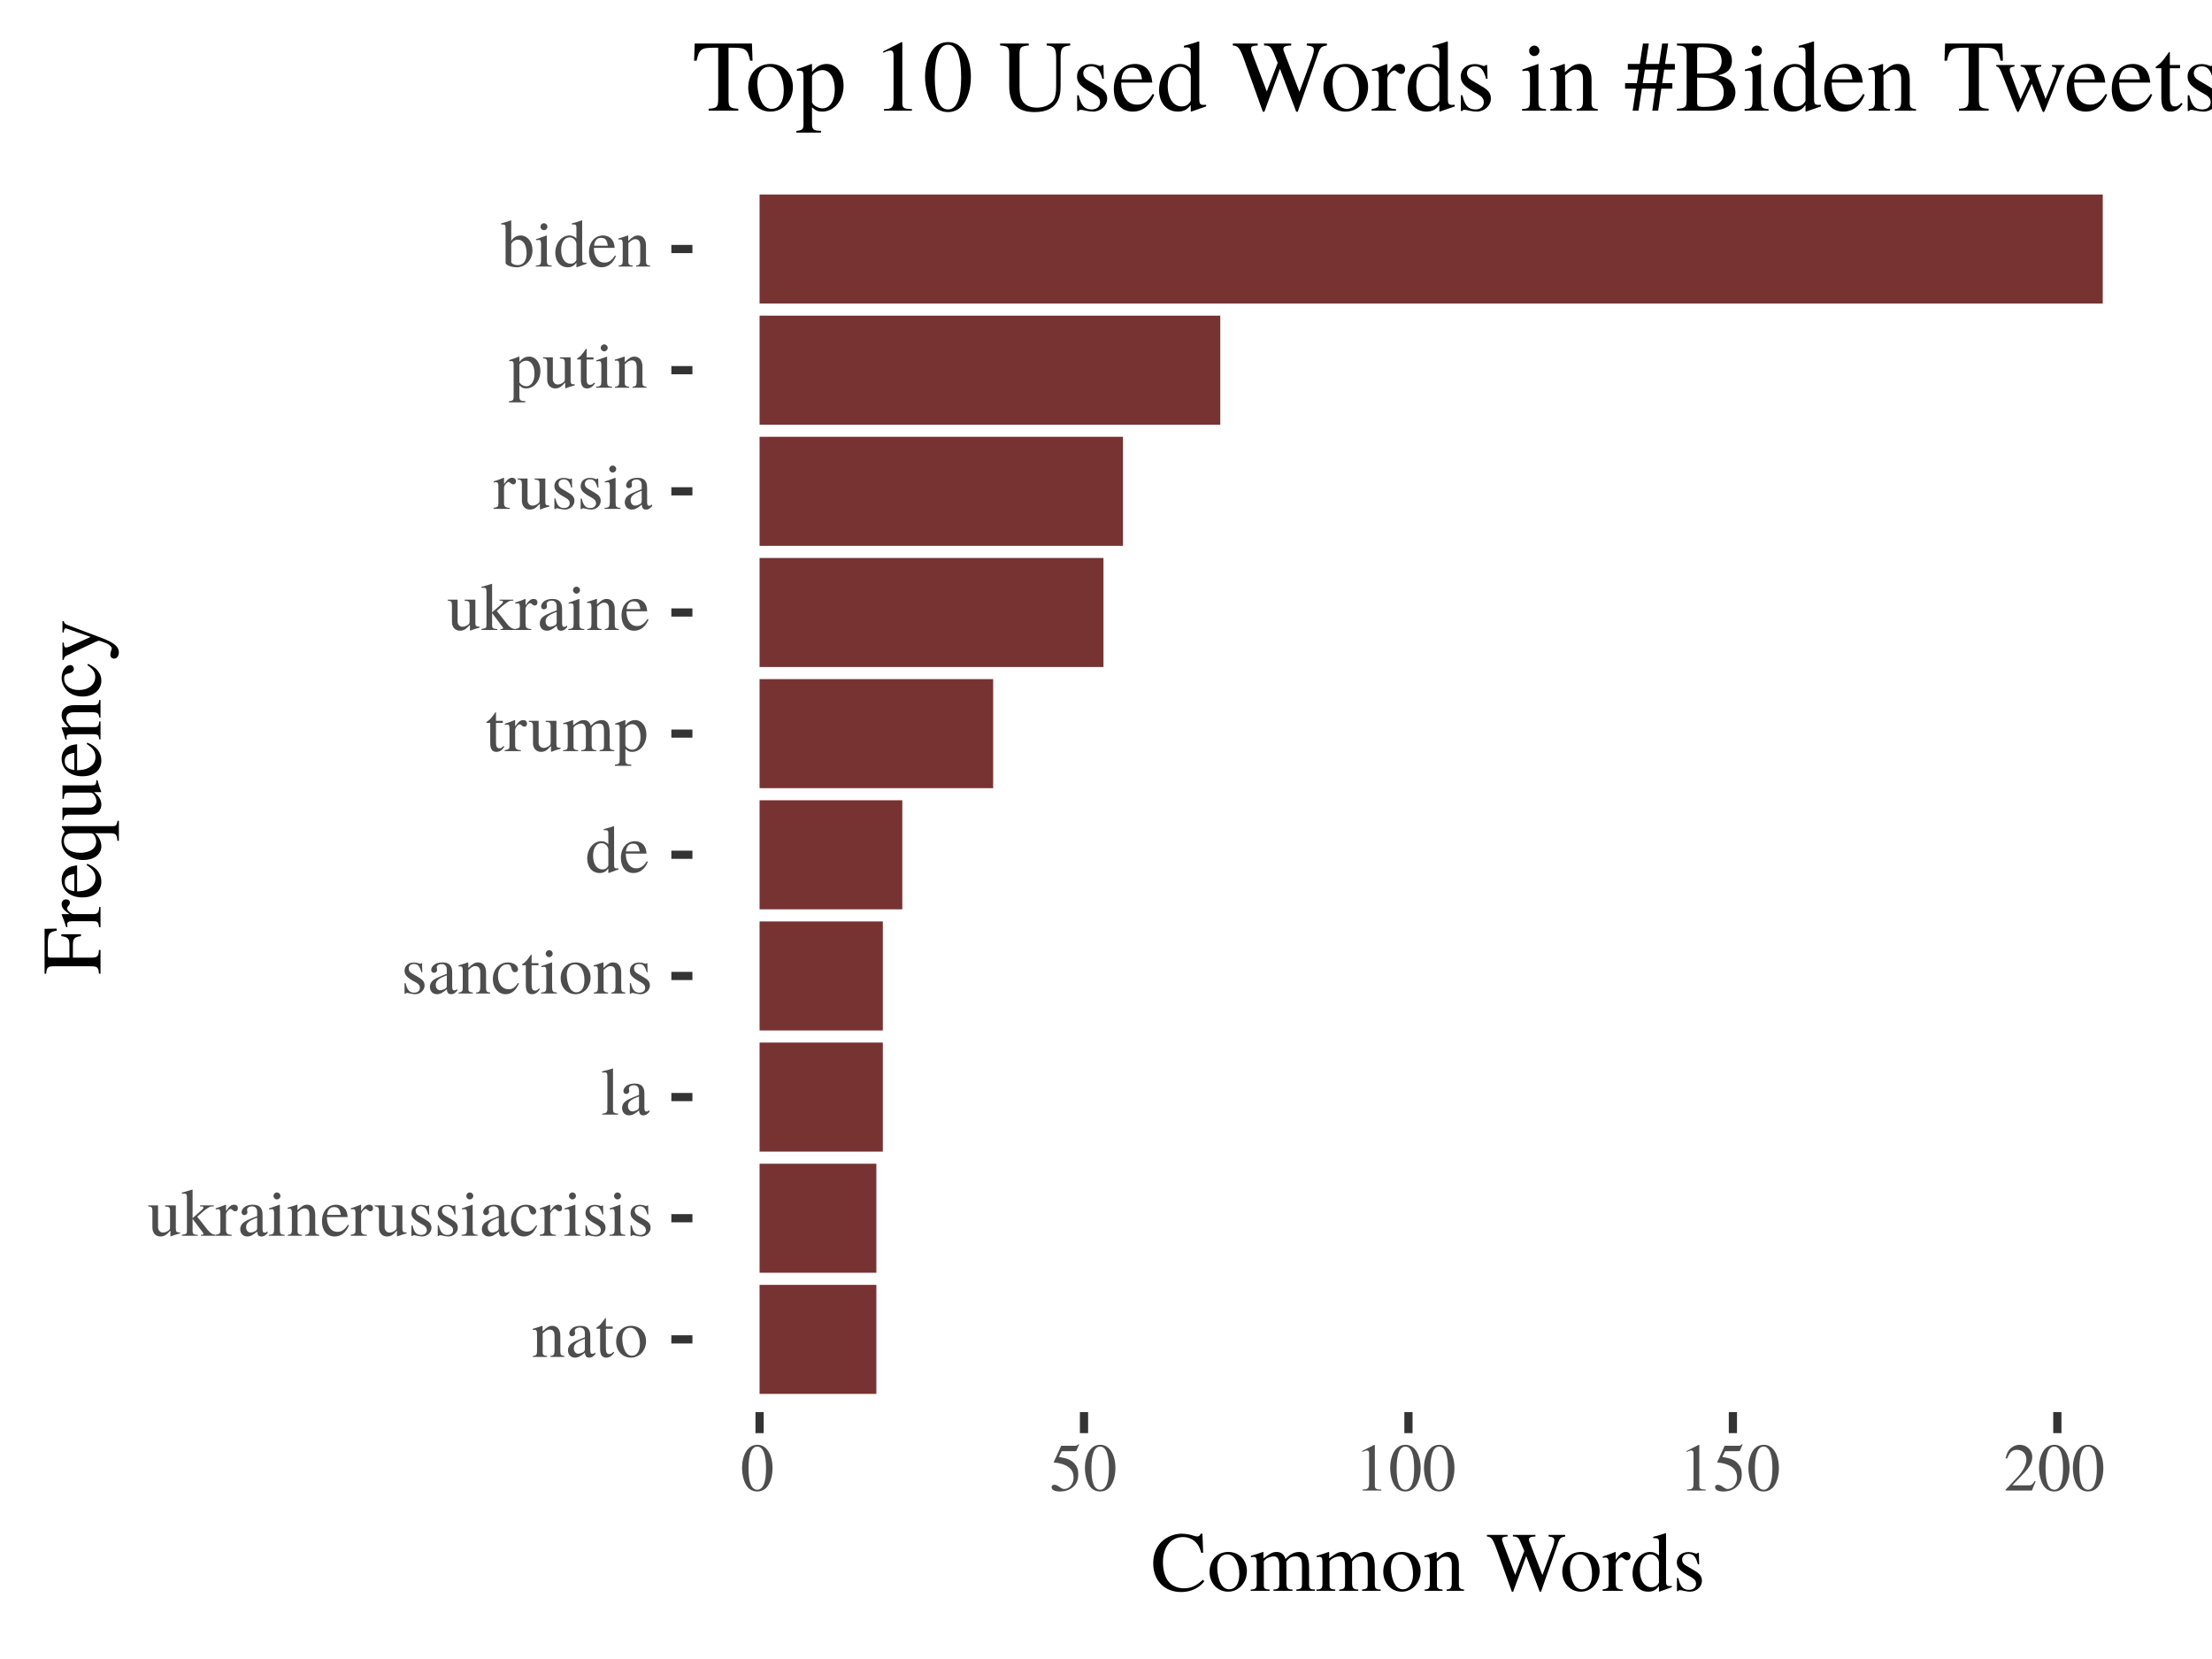 <?xml version="1.0" encoding="UTF-8"?>
<svg xmlns="http://www.w3.org/2000/svg" xmlns:xlink="http://www.w3.org/1999/xlink" width="288pt" height="216pt" viewBox="0 0 288 216" version="1.1">
<defs>
<g>
<symbol overflow="visible" id="glyph0-0">
<path style="stroke:none;" d=""/>
</symbol>
<symbol overflow="visible" id="glyph0-1">
<path style="stroke:none;" d="M 4.266 0 L 4.266 -0.125 C 3.828 -0.172 3.734 -0.281 3.734 -0.719 L 3.734 -2.734 C 3.734 -3.547 3.344 -4.047 2.688 -4.047 C 2.281 -4.047 2.016 -3.891 1.422 -3.328 L 1.422 -4.031 L 1.359 -4.047 C 0.922 -3.891 0.625 -3.797 0.141 -3.656 L 0.141 -3.5 C 0.188 -3.531 0.281 -3.531 0.375 -3.531 C 0.625 -3.531 0.703 -3.406 0.703 -2.969 L 0.703 -0.797 C 0.703 -0.297 0.609 -0.172 0.156 -0.125 L 0.156 0 L 2.016 0 L 2.016 -0.125 C 1.578 -0.172 1.438 -0.266 1.438 -0.594 L 1.438 -3.062 C 1.859 -3.453 2.062 -3.562 2.344 -3.562 C 2.781 -3.562 2.984 -3.297 2.984 -2.703 L 2.984 -0.875 C 2.984 -0.312 2.875 -0.172 2.438 -0.125 L 2.438 0 Z M 4.266 0 "/>
</symbol>
<symbol overflow="visible" id="glyph0-2">
<path style="stroke:none;" d="M 3.891 -0.359 L 3.891 -0.578 C 3.734 -0.453 3.641 -0.406 3.5 -0.406 C 3.297 -0.406 3.234 -0.531 3.234 -0.922 L 3.234 -2.641 C 3.234 -3.094 3.188 -3.328 3.062 -3.531 C 2.891 -3.875 2.5 -4.047 1.969 -4.047 C 1.516 -4.047 1.094 -3.922 0.859 -3.719 C 0.641 -3.531 0.5 -3.281 0.5 -3.062 C 0.5 -2.859 0.656 -2.688 0.875 -2.688 C 1.078 -2.688 1.266 -2.859 1.266 -3.047 C 1.266 -3.094 1.266 -3.125 1.25 -3.188 C 1.234 -3.266 1.219 -3.344 1.219 -3.406 C 1.219 -3.641 1.5 -3.828 1.859 -3.828 C 2.281 -3.828 2.531 -3.578 2.531 -3.109 L 2.531 -2.562 C 1.172 -2.016 1.016 -1.953 0.641 -1.625 C 0.453 -1.438 0.328 -1.141 0.328 -0.859 C 0.328 -0.297 0.703 0.094 1.25 0.094 C 1.641 0.094 2 -0.094 2.531 -0.547 C 2.578 -0.094 2.734 0.094 3.094 0.094 C 3.391 0.094 3.578 -0.016 3.891 -0.359 Z M 2.531 -1.078 C 2.531 -0.812 2.484 -0.734 2.297 -0.609 C 2.078 -0.5 1.844 -0.422 1.656 -0.422 C 1.344 -0.422 1.094 -0.719 1.094 -1.094 L 1.094 -1.141 C 1.094 -1.656 1.453 -1.969 2.531 -2.359 Z M 2.531 -1.078 "/>
</symbol>
<symbol overflow="visible" id="glyph0-3">
<path style="stroke:none;" d="M 2.453 -0.578 L 2.344 -0.672 C 2.141 -0.453 2 -0.375 1.812 -0.375 C 1.484 -0.375 1.359 -0.594 1.359 -1.156 L 1.359 -3.672 L 2.25 -3.672 L 2.25 -3.953 L 1.359 -3.953 L 1.359 -4.984 C 1.359 -5.062 1.344 -5.094 1.297 -5.094 C 1.234 -5 1.172 -4.922 1.125 -4.844 C 0.797 -4.359 0.5 -4.031 0.266 -3.906 C 0.172 -3.844 0.109 -3.797 0.109 -3.734 C 0.109 -3.719 0.125 -3.688 0.156 -3.672 L 0.609 -3.672 L 0.609 -1.031 C 0.609 -0.297 0.875 0.094 1.391 0.094 C 1.828 0.094 2.156 -0.125 2.453 -0.578 Z M 2.453 -0.578 "/>
</symbol>
<symbol overflow="visible" id="glyph0-4">
<path style="stroke:none;" d="M 4.141 -2.062 C 4.141 -3.203 3.328 -4.047 2.203 -4.047 C 1.062 -4.047 0.25 -3.203 0.25 -1.984 C 0.25 -0.797 1.078 0.094 2.188 0.094 C 3.297 0.094 4.141 -0.844 4.141 -2.062 Z M 3.344 -1.75 C 3.344 -0.75 2.953 -0.156 2.281 -0.156 C 1.938 -0.156 1.625 -0.375 1.438 -0.719 C 1.188 -1.172 1.047 -1.797 1.047 -2.422 C 1.047 -3.25 1.453 -3.797 2.078 -3.797 C 2.828 -3.797 3.344 -2.953 3.344 -1.75 Z M 3.344 -1.75 "/>
</symbol>
<symbol overflow="visible" id="glyph0-5">
<path style="stroke:none;" d="M 4.219 -0.312 L 4.219 -0.438 L 4.172 -0.438 C 3.766 -0.438 3.672 -0.531 3.672 -0.938 L 3.672 -3.953 L 2.281 -3.953 L 2.281 -3.812 C 2.828 -3.781 2.922 -3.688 2.922 -3.25 L 2.922 -1.188 C 2.922 -0.953 2.891 -0.812 2.781 -0.734 C 2.531 -0.531 2.266 -0.422 1.984 -0.422 C 1.641 -0.422 1.359 -0.719 1.359 -1.094 L 1.359 -3.953 L 0.078 -3.953 L 0.078 -3.828 C 0.5 -3.812 0.625 -3.672 0.625 -3.266 L 0.625 -1.062 C 0.625 -0.359 1.047 0.094 1.688 0.094 C 2.016 0.094 2.359 -0.047 2.594 -0.297 L 2.969 -0.672 L 2.969 0.062 L 3.016 0.078 C 3.453 -0.094 3.766 -0.188 4.219 -0.312 Z M 4.219 -0.312 "/>
</symbol>
<symbol overflow="visible" id="glyph0-6">
<path style="stroke:none;" d="M 4.438 0 L 4.438 -0.125 C 4.062 -0.156 3.781 -0.328 3.406 -0.781 L 2.062 -2.484 L 2.328 -2.719 C 2.953 -3.297 3.5 -3.703 3.75 -3.781 C 3.875 -3.812 4 -3.828 4.156 -3.828 L 4.219 -3.828 L 4.219 -3.953 L 2.422 -3.953 L 2.422 -3.828 C 2.766 -3.828 2.875 -3.797 2.875 -3.672 C 2.875 -3.594 2.781 -3.469 2.672 -3.375 L 1.453 -2.297 L 1.453 -5.984 L 1.422 -6.016 L 0.328 -5.688 L 0.062 -5.625 L 0.062 -5.484 C 0.172 -5.484 0.25 -5.5 0.344 -5.5 C 0.641 -5.5 0.719 -5.391 0.719 -4.969 L 0.719 -0.719 C 0.719 -0.266 0.688 -0.234 0.062 -0.125 L 0.062 0 L 2.125 0 L 2.125 -0.125 L 1.938 -0.141 C 1.594 -0.156 1.453 -0.281 1.453 -0.594 L 1.453 -2.203 L 2.688 -0.562 L 2.719 -0.531 C 2.734 -0.5 2.75 -0.469 2.781 -0.453 C 2.844 -0.359 2.875 -0.312 2.875 -0.266 C 2.875 -0.188 2.797 -0.125 2.688 -0.125 L 2.531 -0.125 L 2.531 0 Z M 4.438 0 "/>
</symbol>
<symbol overflow="visible" id="glyph0-7">
<path style="stroke:none;" d="M 2.953 -3.578 C 2.953 -3.875 2.766 -4.047 2.469 -4.047 C 2.094 -4.047 1.844 -3.844 1.406 -3.219 L 1.406 -4.031 L 1.359 -4.047 C 0.891 -3.859 0.578 -3.734 0.062 -3.578 L 0.062 -3.438 C 0.188 -3.453 0.266 -3.469 0.375 -3.469 C 0.594 -3.469 0.672 -3.328 0.672 -2.938 L 0.672 -0.734 C 0.672 -0.297 0.609 -0.234 0.047 -0.125 L 0.047 0 L 2.156 0 L 2.156 -0.125 C 1.562 -0.156 1.406 -0.297 1.406 -0.797 L 1.406 -2.766 C 1.406 -3.047 1.781 -3.5 2.016 -3.5 C 2.078 -3.5 2.156 -3.453 2.25 -3.359 C 2.391 -3.234 2.484 -3.188 2.609 -3.188 C 2.812 -3.188 2.953 -3.328 2.953 -3.578 Z M 2.953 -3.578 "/>
</symbol>
<symbol overflow="visible" id="glyph0-8">
<path style="stroke:none;" d="M 2.219 0 L 2.219 -0.125 C 1.641 -0.172 1.578 -0.266 1.578 -0.891 L 1.578 -4.016 L 1.547 -4.047 L 0.172 -3.562 L 0.172 -3.438 L 0.25 -3.438 C 0.359 -3.453 0.469 -3.469 0.547 -3.469 C 0.75 -3.469 0.828 -3.328 0.828 -2.938 L 0.828 -0.891 C 0.828 -0.266 0.75 -0.172 0.141 -0.125 L 0.141 0 Z M 1.656 -5.188 C 1.656 -5.438 1.453 -5.641 1.203 -5.641 C 0.953 -5.641 0.75 -5.438 0.75 -5.188 C 0.75 -4.938 0.953 -4.734 1.203 -4.734 C 1.453 -4.734 1.656 -4.938 1.656 -5.188 Z M 1.656 -5.188 "/>
</symbol>
<symbol overflow="visible" id="glyph0-9">
<path style="stroke:none;" d="M 3.734 -1.375 L 3.594 -1.438 C 3.172 -0.781 2.781 -0.516 2.219 -0.516 C 1.734 -0.516 1.375 -0.75 1.125 -1.219 C 0.938 -1.562 0.875 -1.875 0.859 -2.438 L 3.562 -2.438 C 3.5 -3.016 3.406 -3.266 3.188 -3.547 C 2.922 -3.859 2.516 -4.047 2.062 -4.047 C 0.969 -4.047 0.219 -3.172 0.219 -1.875 C 0.219 -0.672 0.859 0.094 1.859 0.094 C 2.703 0.094 3.359 -0.438 3.734 -1.375 Z M 2.672 -2.719 L 0.875 -2.719 C 0.969 -3.406 1.266 -3.734 1.797 -3.734 C 2.344 -3.734 2.547 -3.484 2.672 -2.719 Z M 2.672 -2.719 "/>
</symbol>
<symbol overflow="visible" id="glyph0-10">
<path style="stroke:none;" d="M 3.062 -1.031 C 3.062 -1.484 2.859 -1.766 2.328 -2.078 L 1.375 -2.641 C 1.125 -2.781 1 -3.016 1 -3.25 C 1 -3.609 1.266 -3.844 1.672 -3.844 C 2.172 -3.844 2.438 -3.547 2.641 -2.766 L 2.766 -2.766 L 2.734 -3.953 L 2.641 -3.953 L 2.625 -3.938 C 2.547 -3.875 2.531 -3.875 2.5 -3.875 C 2.453 -3.875 2.359 -3.891 2.266 -3.938 C 2.078 -4 1.875 -4.031 1.656 -4.031 C 0.938 -4.031 0.453 -3.594 0.453 -2.953 C 0.453 -2.469 0.734 -2.125 1.484 -1.688 L 1.984 -1.406 C 2.297 -1.219 2.453 -1.016 2.453 -0.734 C 2.453 -0.359 2.156 -0.109 1.719 -0.109 C 1.109 -0.109 0.797 -0.438 0.594 -1.344 L 0.453 -1.344 L 0.453 0.031 L 0.578 0.031 C 0.641 -0.047 0.672 -0.078 0.781 -0.078 C 0.875 -0.078 0.969 -0.047 1.172 0 C 1.422 0.047 1.641 0.094 1.828 0.094 C 2.5 0.094 3.062 -0.422 3.062 -1.031 Z M 3.062 -1.031 "/>
</symbol>
<symbol overflow="visible" id="glyph0-11">
<path style="stroke:none;" d="M 3.625 -1.297 L 3.5 -1.375 C 3.078 -0.75 2.766 -0.547 2.266 -0.547 C 1.453 -0.547 0.891 -1.25 0.891 -2.266 C 0.891 -3.172 1.375 -3.797 2.094 -3.797 C 2.406 -3.797 2.531 -3.688 2.609 -3.375 L 2.672 -3.172 C 2.734 -2.922 2.891 -2.766 3.094 -2.766 C 3.312 -2.766 3.5 -2.938 3.5 -3.141 C 3.5 -3.641 2.891 -4.047 2.141 -4.047 C 1.734 -4.047 1.312 -3.891 0.953 -3.594 C 0.484 -3.203 0.219 -2.594 0.219 -1.859 C 0.219 -0.734 0.922 0.094 1.891 0.094 C 2.266 0.094 2.609 -0.031 2.906 -0.281 C 3.172 -0.5 3.344 -0.75 3.625 -1.297 Z M 3.625 -1.297 "/>
</symbol>
<symbol overflow="visible" id="glyph0-12">
<path style="stroke:none;" d="M 2.266 0 L 2.266 -0.125 C 1.703 -0.172 1.594 -0.25 1.594 -0.734 L 1.594 -5.984 L 1.562 -6.016 C 1.109 -5.859 0.781 -5.766 0.172 -5.625 L 0.172 -5.484 L 0.219 -5.484 C 0.312 -5.484 0.422 -5.5 0.5 -5.5 C 0.781 -5.5 0.859 -5.375 0.859 -4.969 L 0.859 -0.766 C 0.859 -0.297 0.734 -0.172 0.188 -0.125 L 0.188 0 Z M 2.266 0 "/>
</symbol>
<symbol overflow="visible" id="glyph0-13">
<path style="stroke:none;" d="M 4.312 -0.375 L 4.312 -0.516 C 4.156 -0.5 4.141 -0.5 4.109 -0.5 C 3.797 -0.5 3.734 -0.594 3.734 -1 L 3.734 -5.984 L 3.688 -6.016 C 3.266 -5.859 2.953 -5.766 2.391 -5.625 L 2.391 -5.484 C 2.469 -5.484 2.516 -5.484 2.594 -5.484 C 2.906 -5.484 2.984 -5.406 2.984 -5.047 L 2.984 -3.672 C 2.656 -3.953 2.422 -4.047 2.062 -4.047 C 1.062 -4.047 0.234 -3.047 0.234 -1.797 C 0.234 -0.672 0.891 0.094 1.859 0.094 C 2.359 0.094 2.688 -0.094 2.984 -0.5 L 2.984 0.062 L 3.031 0.094 Z M 2.984 -0.891 C 2.984 -0.828 2.922 -0.734 2.844 -0.641 C 2.688 -0.453 2.469 -0.375 2.203 -0.375 C 1.484 -0.375 1 -1.078 1 -2.156 C 1 -3.156 1.422 -3.797 2.094 -3.797 C 2.562 -3.797 2.984 -3.391 2.984 -2.922 Z M 2.984 -0.891 "/>
</symbol>
<symbol overflow="visible" id="glyph0-14">
<path style="stroke:none;" d="M 6.812 0 L 6.812 -0.125 L 6.594 -0.156 C 6.328 -0.172 6.203 -0.328 6.203 -0.672 L 6.203 -2.484 C 6.203 -3.516 5.875 -4.047 5.188 -4.047 C 4.688 -4.047 4.234 -3.812 3.75 -3.312 C 3.594 -3.812 3.297 -4.047 2.828 -4.047 C 2.438 -4.047 2.188 -3.922 1.453 -3.375 L 1.453 -4.031 L 1.406 -4.047 C 0.953 -3.875 0.656 -3.781 0.172 -3.656 L 0.172 -3.5 C 0.281 -3.531 0.359 -3.531 0.453 -3.531 C 0.672 -3.531 0.75 -3.391 0.75 -2.969 L 0.75 -0.75 C 0.75 -0.266 0.641 -0.141 0.141 -0.125 L 0.141 0 L 2.094 0 L 2.094 -0.125 C 1.625 -0.156 1.5 -0.25 1.5 -0.594 L 1.5 -3.062 C 1.5 -3.062 1.562 -3.172 1.625 -3.234 C 1.844 -3.438 2.219 -3.594 2.531 -3.594 C 2.922 -3.594 3.109 -3.281 3.109 -2.672 L 3.109 -0.75 C 3.109 -0.266 3.016 -0.172 2.516 -0.125 L 2.516 0 L 4.484 0 L 4.484 -0.125 C 3.984 -0.141 3.859 -0.297 3.859 -0.828 L 3.859 -3.047 C 4.109 -3.438 4.406 -3.594 4.812 -3.594 C 5.312 -3.594 5.469 -3.359 5.469 -2.625 L 5.469 -0.766 C 5.469 -0.266 5.406 -0.188 4.891 -0.125 L 4.891 0 Z M 6.812 0 "/>
</symbol>
<symbol overflow="visible" id="glyph0-15">
<path style="stroke:none;" d="M 4.141 -2.172 C 4.141 -3.266 3.516 -4.047 2.672 -4.047 C 2.172 -4.047 1.781 -3.828 1.406 -3.359 L 1.406 -4.031 L 1.344 -4.047 C 0.875 -3.859 0.562 -3.75 0.078 -3.594 L 0.078 -3.453 C 0.156 -3.469 0.219 -3.469 0.297 -3.469 C 0.594 -3.469 0.656 -3.375 0.656 -2.969 L 0.656 1.156 C 0.656 1.609 0.562 1.703 0.047 1.766 L 0.047 1.906 L 2.172 1.906 L 2.172 1.75 C 1.516 1.734 1.406 1.641 1.406 1.094 L 1.406 -0.297 C 1.703 0 1.922 0.094 2.281 0.094 C 3.328 0.094 4.141 -0.891 4.141 -2.172 Z M 3.375 -1.828 C 3.375 -0.859 2.953 -0.188 2.312 -0.188 C 1.906 -0.188 1.406 -0.516 1.406 -0.781 L 1.406 -2.938 C 1.406 -3.203 1.891 -3.516 2.297 -3.516 C 2.953 -3.516 3.375 -2.844 3.375 -1.828 Z M 3.375 -1.828 "/>
</symbol>
<symbol overflow="visible" id="glyph0-16">
<path style="stroke:none;" d="M 4.109 -2.141 C 4.109 -3.219 3.453 -4.047 2.562 -4.047 C 2.031 -4.047 1.516 -3.734 1.344 -3.297 L 1.344 -5.984 L 1.297 -6.016 C 0.938 -5.875 0.688 -5.812 0.281 -5.688 L 0.031 -5.625 L 0.031 -5.484 C 0.078 -5.484 0.109 -5.484 0.172 -5.484 C 0.531 -5.484 0.609 -5.406 0.609 -5.047 L 0.609 -0.469 C 0.609 -0.203 1.359 0.094 2.062 0.094 C 3.219 0.094 4.109 -0.875 4.109 -2.141 Z M 3.344 -1.734 C 3.344 -0.75 2.922 -0.188 2.203 -0.188 C 1.734 -0.188 1.344 -0.391 1.344 -0.609 L 1.344 -2.828 C 1.344 -3.172 1.766 -3.5 2.219 -3.5 C 2.906 -3.5 3.344 -2.812 3.344 -1.734 Z M 3.344 -1.734 "/>
</symbol>
<symbol overflow="visible" id="glyph0-17">
<path style="stroke:none;" d="M 4.188 -2.906 C 4.188 -4.703 3.391 -5.953 2.234 -5.953 C 1.75 -5.953 1.375 -5.797 1.062 -5.484 C 0.547 -5 0.219 -3.984 0.219 -2.953 C 0.219 -2 0.5 -0.969 0.922 -0.469 C 1.234 -0.094 1.688 0.125 2.203 0.125 C 2.641 0.125 3.031 -0.031 3.344 -0.328 C 3.859 -0.812 4.188 -1.844 4.188 -2.906 Z M 3.344 -2.891 C 3.344 -1.047 2.953 -0.109 2.203 -0.109 C 1.438 -0.109 1.062 -1.047 1.062 -2.875 C 1.062 -4.734 1.453 -5.719 2.203 -5.719 C 2.953 -5.719 3.344 -4.719 3.344 -2.891 Z M 3.344 -2.891 "/>
</symbol>
<symbol overflow="visible" id="glyph0-18">
<path style="stroke:none;" d="M 3.859 -5.984 L 3.781 -6.047 C 3.641 -5.875 3.547 -5.828 3.375 -5.828 L 1.531 -5.828 L 0.578 -3.734 C 0.562 -3.719 0.562 -3.688 0.562 -3.688 C 0.562 -3.656 0.594 -3.625 0.672 -3.625 C 0.953 -3.625 1.297 -3.562 1.656 -3.453 C 2.672 -3.125 3.141 -2.578 3.141 -1.703 C 3.141 -0.859 2.609 -0.203 1.922 -0.203 C 1.734 -0.203 1.594 -0.266 1.328 -0.453 C 1.047 -0.656 0.844 -0.75 0.656 -0.75 C 0.406 -0.75 0.281 -0.641 0.281 -0.422 C 0.281 -0.094 0.688 0.125 1.359 0.125 C 2.094 0.125 2.734 -0.109 3.172 -0.562 C 3.578 -0.953 3.75 -1.453 3.75 -2.125 C 3.75 -2.766 3.594 -3.172 3.156 -3.609 C 2.766 -4 2.266 -4.203 1.219 -4.375 L 1.594 -5.125 L 3.312 -5.125 C 3.453 -5.125 3.5 -5.141 3.516 -5.203 Z M 3.859 -5.984 "/>
</symbol>
<symbol overflow="visible" id="glyph0-19">
<path style="stroke:none;" d="M 3.469 0 L 3.469 -0.125 C 2.766 -0.141 2.625 -0.234 2.625 -0.656 L 2.625 -5.922 L 2.562 -5.953 L 0.969 -5.141 L 0.969 -5.016 C 1.078 -5.062 1.172 -5.109 1.219 -5.125 C 1.375 -5.188 1.516 -5.219 1.609 -5.219 C 1.797 -5.219 1.875 -5.078 1.875 -4.797 L 1.875 -0.812 C 1.875 -0.531 1.797 -0.328 1.656 -0.25 C 1.531 -0.172 1.406 -0.141 1.031 -0.125 L 1.031 0 Z M 3.469 0 "/>
</symbol>
<symbol overflow="visible" id="glyph0-20">
<path style="stroke:none;" d="M 4.172 -1.203 L 4.062 -1.25 C 3.734 -0.75 3.625 -0.672 3.234 -0.672 L 1.125 -0.672 L 2.609 -2.219 C 3.391 -3.031 3.734 -3.703 3.734 -4.391 C 3.734 -5.266 3.016 -5.953 2.109 -5.953 C 1.625 -5.953 1.156 -5.75 0.828 -5.406 C 0.547 -5.109 0.422 -4.828 0.266 -4.203 L 0.453 -4.156 C 0.812 -5.016 1.125 -5.297 1.734 -5.297 C 2.469 -5.297 2.969 -4.797 2.969 -4.062 C 2.969 -3.375 2.562 -2.547 1.828 -1.766 L 0.266 -0.109 L 0.266 0 L 3.688 0 Z M 4.172 -1.203 "/>
</symbol>
<symbol overflow="visible" id="glyph1-0">
<path style="stroke:none;" d=""/>
</symbol>
<symbol overflow="visible" id="glyph1-1">
<path style="stroke:none;" d="M 6.969 -1.25 L 6.766 -1.438 C 5.953 -0.656 5.219 -0.328 4.312 -0.328 C 3.656 -0.328 3.062 -0.531 2.594 -0.906 C 1.953 -1.453 1.578 -2.438 1.578 -3.719 C 1.578 -5.703 2.609 -7 4.203 -7 C 4.844 -7 5.406 -6.766 5.844 -6.328 C 6.188 -5.969 6.359 -5.672 6.562 -4.953 L 6.812 -4.953 L 6.719 -7.438 L 6.484 -7.438 C 6.422 -7.203 6.25 -7.078 6.031 -7.078 C 5.922 -7.078 5.781 -7.109 5.594 -7.172 C 5.062 -7.344 4.516 -7.438 3.984 -7.438 C 3.141 -7.438 2.266 -7.109 1.594 -6.562 C 0.766 -5.875 0.312 -4.828 0.312 -3.578 C 0.312 -1.344 1.766 0.156 3.953 0.156 C 5.203 0.156 6.297 -0.359 6.969 -1.25 Z M 6.969 -1.25 "/>
</symbol>
<symbol overflow="visible" id="glyph1-2">
<path style="stroke:none;" d="M 5.172 -2.578 C 5.172 -4.016 4.156 -5.062 2.75 -5.062 C 1.312 -5.062 0.312 -4 0.312 -2.484 C 0.312 -1 1.344 0.109 2.734 0.109 C 4.109 0.109 5.172 -1.062 5.172 -2.578 Z M 4.188 -2.188 C 4.188 -0.953 3.688 -0.203 2.859 -0.203 C 2.438 -0.203 2.031 -0.469 1.797 -0.906 C 1.484 -1.469 1.312 -2.25 1.312 -3.031 C 1.312 -4.062 1.828 -4.75 2.609 -4.75 C 3.531 -4.75 4.188 -3.703 4.188 -2.188 Z M 4.188 -2.188 "/>
</symbol>
<symbol overflow="visible" id="glyph1-3">
<path style="stroke:none;" d="M 8.531 0 L 8.531 -0.172 L 8.234 -0.188 C 7.906 -0.203 7.766 -0.406 7.766 -0.844 L 7.766 -3.109 C 7.766 -4.406 7.344 -5.062 6.484 -5.062 C 5.859 -5.062 5.297 -4.781 4.703 -4.141 C 4.5 -4.766 4.125 -5.062 3.531 -5.062 C 3.047 -5.062 2.734 -4.906 1.828 -4.219 L 1.828 -5.031 L 1.75 -5.062 C 1.188 -4.844 0.812 -4.734 0.203 -4.562 L 0.203 -4.375 C 0.359 -4.406 0.438 -4.422 0.562 -4.422 C 0.844 -4.422 0.953 -4.25 0.953 -3.719 L 0.953 -0.938 C 0.953 -0.344 0.797 -0.172 0.172 -0.172 L 0.172 0 L 2.625 0 L 2.625 -0.172 C 2.031 -0.188 1.875 -0.312 1.875 -0.734 L 1.875 -3.844 C 1.875 -3.844 1.953 -3.969 2.031 -4.047 C 2.312 -4.297 2.781 -4.484 3.172 -4.484 C 3.656 -4.484 3.891 -4.109 3.891 -3.328 L 3.891 -0.953 C 3.891 -0.328 3.766 -0.203 3.141 -0.172 L 3.141 0 L 5.609 0 L 5.609 -0.172 C 4.984 -0.172 4.812 -0.359 4.812 -1.047 L 4.812 -3.812 C 5.141 -4.297 5.516 -4.484 6.016 -4.484 C 6.641 -4.484 6.844 -4.188 6.844 -3.281 L 6.844 -0.953 C 6.844 -0.328 6.75 -0.234 6.109 -0.172 L 6.109 0 Z M 8.531 0 "/>
</symbol>
<symbol overflow="visible" id="glyph1-4">
<path style="stroke:none;" d="M 5.328 0 L 5.328 -0.172 C 4.797 -0.219 4.656 -0.359 4.656 -0.891 L 4.656 -3.406 C 4.656 -4.438 4.188 -5.062 3.359 -5.062 C 2.859 -5.062 2.516 -4.875 1.766 -4.172 L 1.766 -5.031 L 1.688 -5.062 C 1.156 -4.859 0.781 -4.734 0.172 -4.562 L 0.172 -4.375 C 0.234 -4.406 0.359 -4.422 0.469 -4.422 C 0.781 -4.422 0.875 -4.25 0.875 -3.719 L 0.875 -0.984 C 0.875 -0.359 0.766 -0.203 0.203 -0.172 L 0.203 0 L 2.531 0 L 2.531 -0.172 C 1.969 -0.203 1.797 -0.344 1.797 -0.734 L 1.797 -3.828 C 2.328 -4.328 2.578 -4.453 2.938 -4.453 C 3.469 -4.453 3.734 -4.109 3.734 -3.391 L 3.734 -1.094 C 3.734 -0.391 3.594 -0.203 3.047 -0.172 L 3.047 0 Z M 5.328 0 "/>
</symbol>
<symbol overflow="visible" id="glyph1-5">
<path style="stroke:none;" d=""/>
</symbol>
<symbol overflow="visible" id="glyph1-6">
<path style="stroke:none;" d="M 10.25 -7.078 L 10.25 -7.281 L 8.078 -7.281 L 8.078 -7.078 C 8.641 -7.016 8.828 -6.891 8.828 -6.594 C 8.828 -6.375 8.766 -6.078 8.656 -5.781 L 7.281 -2.047 L 5.828 -5.797 L 5.703 -6.125 C 5.594 -6.359 5.531 -6.562 5.531 -6.688 C 5.531 -6.953 5.781 -7.062 6.375 -7.078 L 6.375 -7.281 L 3.438 -7.281 L 3.438 -7.078 C 4.062 -7.062 4.188 -6.969 4.547 -6.078 L 4.922 -5.188 L 3.734 -2.078 L 2.156 -6.219 C 2.078 -6.406 2.031 -6.594 2.031 -6.719 C 2.031 -6.969 2.188 -7.047 2.75 -7.078 L 2.75 -7.281 L 0.062 -7.281 L 0.062 -7.078 C 0.609 -7.016 0.781 -6.812 1.188 -5.781 L 3.312 0.125 L 3.469 0.125 L 5.172 -4.531 L 6.938 0.125 L 7.094 0.125 L 9.344 -6.297 C 9.547 -6.859 9.672 -6.969 10.25 -7.078 Z M 10.25 -7.078 "/>
</symbol>
<symbol overflow="visible" id="glyph1-7">
<path style="stroke:none;" d="M 3.688 -4.484 C 3.688 -4.844 3.453 -5.062 3.078 -5.062 C 2.625 -5.062 2.297 -4.812 1.766 -4.031 L 1.766 -5.031 L 1.703 -5.062 C 1.125 -4.812 0.719 -4.672 0.078 -4.469 L 0.078 -4.297 C 0.234 -4.328 0.328 -4.328 0.469 -4.328 C 0.734 -4.328 0.844 -4.156 0.844 -3.672 L 0.844 -0.922 C 0.844 -0.375 0.766 -0.297 0.062 -0.172 L 0.062 0 L 2.688 0 L 2.688 -0.172 C 1.953 -0.203 1.766 -0.359 1.766 -0.984 L 1.766 -3.469 C 1.766 -3.812 2.234 -4.359 2.531 -4.359 C 2.594 -4.359 2.688 -4.312 2.812 -4.203 C 2.984 -4.047 3.109 -3.984 3.25 -3.984 C 3.516 -3.984 3.688 -4.172 3.688 -4.484 Z M 3.688 -4.484 "/>
</symbol>
<symbol overflow="visible" id="glyph1-8">
<path style="stroke:none;" d="M 5.406 -0.469 L 5.406 -0.641 C 5.203 -0.625 5.188 -0.625 5.141 -0.625 C 4.75 -0.625 4.656 -0.75 4.656 -1.25 L 4.656 -7.484 L 4.609 -7.516 C 4.078 -7.328 3.703 -7.219 2.984 -7.031 L 2.984 -6.859 C 3.078 -6.859 3.141 -6.859 3.234 -6.859 C 3.641 -6.859 3.734 -6.75 3.734 -6.297 L 3.734 -4.594 C 3.328 -4.938 3.031 -5.062 2.578 -5.062 C 1.312 -5.062 0.297 -3.812 0.297 -2.25 C 0.297 -0.844 1.125 0.109 2.328 0.109 C 2.953 0.109 3.359 -0.109 3.734 -0.625 L 3.734 0.078 L 3.781 0.109 Z M 3.734 -1.125 C 3.734 -1.047 3.656 -0.906 3.547 -0.797 C 3.359 -0.578 3.078 -0.469 2.766 -0.469 C 1.844 -0.469 1.25 -1.344 1.25 -2.688 C 1.25 -3.938 1.781 -4.75 2.625 -4.75 C 3.203 -4.75 3.734 -4.234 3.734 -3.656 Z M 3.734 -1.125 "/>
</symbol>
<symbol overflow="visible" id="glyph1-9">
<path style="stroke:none;" d="M 3.828 -1.297 C 3.828 -1.844 3.578 -2.219 2.906 -2.609 L 1.719 -3.312 C 1.406 -3.484 1.25 -3.766 1.25 -4.062 C 1.25 -4.516 1.578 -4.812 2.094 -4.812 C 2.719 -4.812 3.047 -4.438 3.297 -3.453 L 3.469 -3.453 L 3.422 -4.953 L 3.297 -4.953 L 3.281 -4.922 C 3.172 -4.844 3.172 -4.844 3.125 -4.844 C 3.062 -4.844 2.953 -4.859 2.828 -4.922 C 2.594 -5 2.344 -5.047 2.078 -5.047 C 1.172 -5.047 0.562 -4.5 0.562 -3.703 C 0.562 -3.078 0.906 -2.656 1.844 -2.109 L 2.484 -1.75 C 2.875 -1.531 3.062 -1.266 3.062 -0.922 C 3.062 -0.438 2.703 -0.125 2.141 -0.125 C 1.391 -0.125 1 -0.547 0.75 -1.672 L 0.578 -1.672 L 0.578 0.047 L 0.719 0.047 C 0.797 -0.062 0.844 -0.094 0.969 -0.094 C 1.094 -0.094 1.203 -0.062 1.469 0 C 1.781 0.062 2.062 0.109 2.281 0.109 C 3.125 0.109 3.828 -0.531 3.828 -1.297 Z M 3.828 -1.297 "/>
</symbol>
<symbol overflow="visible" id="glyph2-0">
<path style="stroke:none;" d=""/>
</symbol>
<symbol overflow="visible" id="glyph2-1">
<path style="stroke:none;" d="M -5.703 -6 L -7.281 -5.969 L -7.281 -0.125 L -7.078 -0.125 C -7 -0.953 -6.859 -1.094 -6.078 -1.094 L -1.312 -1.094 C -0.406 -1.094 -0.266 -0.969 -0.203 -0.125 L 0 -0.125 L 0 -3.219 L -0.203 -3.219 C -0.25 -2.359 -0.406 -2.219 -1.203 -2.219 L -3.594 -2.219 L -3.594 -3.812 C -3.594 -4.703 -3.438 -4.891 -2.547 -5.016 L -2.547 -5.266 L -5.094 -5.266 L -5.094 -5.016 C -4.219 -4.891 -4.047 -4.688 -4.047 -3.812 L -4.047 -2.219 L -6.484 -2.219 C -6.797 -2.219 -6.859 -2.266 -6.859 -2.562 L -6.859 -4.062 C -6.859 -5.297 -6.703 -5.547 -5.703 -5.734 Z M -5.703 -6 "/>
</symbol>
<symbol overflow="visible" id="glyph2-2">
<path style="stroke:none;" d="M -4.484 -3.688 C -4.844 -3.688 -5.062 -3.453 -5.062 -3.078 C -5.062 -2.625 -4.812 -2.297 -4.031 -1.766 L -5.031 -1.766 L -5.062 -1.703 C -4.812 -1.125 -4.672 -0.719 -4.469 -0.078 L -4.297 -0.078 C -4.328 -0.234 -4.328 -0.328 -4.328 -0.469 C -4.328 -0.734 -4.156 -0.844 -3.672 -0.844 L -0.922 -0.844 C -0.375 -0.844 -0.297 -0.766 -0.172 -0.062 L 0 -0.062 L 0 -2.688 L -0.172 -2.688 C -0.203 -1.953 -0.359 -1.766 -0.984 -1.766 L -3.469 -1.766 C -3.812 -1.766 -4.359 -2.234 -4.359 -2.531 C -4.359 -2.594 -4.312 -2.688 -4.203 -2.812 C -4.047 -2.984 -3.984 -3.109 -3.984 -3.25 C -3.984 -3.516 -4.172 -3.688 -4.484 -3.688 Z M -4.484 -3.688 "/>
</symbol>
<symbol overflow="visible" id="glyph2-3">
<path style="stroke:none;" d="M -1.734 -4.656 L -1.797 -4.484 C -0.969 -3.953 -0.656 -3.484 -0.656 -2.781 C -0.656 -2.172 -0.938 -1.719 -1.531 -1.391 C -1.953 -1.172 -2.344 -1.094 -3.047 -1.062 L -3.047 -4.453 C -3.766 -4.359 -4.078 -4.25 -4.438 -3.984 C -4.828 -3.656 -5.062 -3.141 -5.062 -2.578 C -5.062 -1.203 -3.953 -0.281 -2.359 -0.281 C -0.844 -0.281 0.109 -1.062 0.109 -2.328 C 0.109 -3.391 -0.531 -4.203 -1.734 -4.656 Z M -3.406 -3.328 L -3.406 -1.094 C -4.266 -1.203 -4.656 -1.578 -4.656 -2.25 C -4.656 -2.922 -4.359 -3.188 -3.406 -3.328 Z M -3.406 -3.328 "/>
</symbol>
<symbol overflow="visible" id="glyph2-4">
<path style="stroke:none;" d="M 2.391 -5.375 L 2.234 -5.375 C 2.094 -4.766 2.016 -4.672 1.547 -4.672 L -5.031 -4.672 L -5.031 -4.547 L -4.672 -3.953 C -4.969 -3.453 -5.078 -3.125 -5.078 -2.688 C -5.078 -1.312 -3.844 -0.266 -2.25 -0.266 C -0.875 -0.266 0.109 -0.984 0.109 -2.031 C 0.109 -2.656 -0.172 -3.266 -0.703 -3.75 L 1.359 -3.75 C 1.984 -3.75 2.141 -3.547 2.203 -2.766 L 2.391 -2.766 Z M -1.391 -3.75 C -1.141 -3.75 -0.984 -3.703 -0.906 -3.594 C -0.688 -3.359 -0.562 -2.984 -0.562 -2.656 C -0.562 -2.312 -0.672 -2.016 -0.891 -1.797 C -1.203 -1.438 -1.922 -1.203 -2.656 -1.203 C -3.953 -1.203 -4.766 -1.797 -4.766 -2.734 C -4.766 -3.406 -4.406 -3.75 -3.656 -3.75 Z M -1.391 -3.75 "/>
</symbol>
<symbol overflow="visible" id="glyph2-5">
<path style="stroke:none;" d="M -0.391 -5.266 L -0.547 -5.266 L -0.547 -5.219 C -0.547 -4.703 -0.672 -4.594 -1.172 -4.594 L -4.953 -4.594 L -4.953 -2.844 L -4.766 -2.844 C -4.734 -3.531 -4.625 -3.656 -4.062 -3.656 L -1.484 -3.656 C -1.188 -3.656 -1.016 -3.609 -0.922 -3.469 C -0.656 -3.172 -0.531 -2.828 -0.531 -2.484 C -0.531 -2.062 -0.906 -1.703 -1.359 -1.703 L -4.953 -1.703 L -4.953 -0.094 L -4.797 -0.094 C -4.766 -0.625 -4.594 -0.781 -4.094 -0.781 L -1.312 -0.781 C -0.453 -0.781 0.109 -1.312 0.109 -2.109 C 0.109 -2.516 -0.062 -2.953 -0.359 -3.25 L -0.844 -3.719 L 0.078 -3.719 L 0.094 -3.766 C -0.125 -4.312 -0.234 -4.703 -0.391 -5.266 Z M -0.391 -5.266 "/>
</symbol>
<symbol overflow="visible" id="glyph2-6">
<path style="stroke:none;" d="M 0 -5.328 L -0.172 -5.328 C -0.219 -4.797 -0.359 -4.656 -0.891 -4.656 L -3.406 -4.656 C -4.438 -4.656 -5.062 -4.188 -5.062 -3.359 C -5.062 -2.859 -4.875 -2.516 -4.172 -1.766 L -5.031 -1.766 L -5.062 -1.688 C -4.859 -1.156 -4.734 -0.781 -4.562 -0.172 L -4.375 -0.172 C -4.406 -0.234 -4.422 -0.359 -4.422 -0.469 C -4.422 -0.781 -4.25 -0.875 -3.719 -0.875 L -0.984 -0.875 C -0.359 -0.875 -0.203 -0.766 -0.172 -0.203 L 0 -0.203 L 0 -2.531 L -0.172 -2.531 C -0.203 -1.969 -0.344 -1.797 -0.734 -1.797 L -3.828 -1.797 C -4.328 -2.328 -4.453 -2.578 -4.453 -2.938 C -4.453 -3.469 -4.109 -3.734 -3.391 -3.734 L -1.094 -3.734 C -0.391 -3.734 -0.203 -3.594 -0.172 -3.047 L 0 -3.047 Z M 0 -5.328 "/>
</symbol>
<symbol overflow="visible" id="glyph2-7">
<path style="stroke:none;" d="M -1.609 -4.531 L -1.719 -4.375 C -0.953 -3.844 -0.688 -3.453 -0.688 -2.828 C -0.688 -1.812 -1.562 -1.125 -2.828 -1.125 C -3.969 -1.125 -4.734 -1.734 -4.734 -2.625 C -4.734 -3.016 -4.625 -3.156 -4.219 -3.266 L -3.969 -3.328 C -3.656 -3.422 -3.469 -3.625 -3.469 -3.859 C -3.469 -4.141 -3.672 -4.375 -3.922 -4.375 C -4.547 -4.375 -5.062 -3.609 -5.062 -2.688 C -5.062 -2.172 -4.859 -1.641 -4.5 -1.203 C -4 -0.609 -3.25 -0.281 -2.328 -0.281 C -0.906 -0.281 0.109 -1.141 0.109 -2.359 C 0.109 -2.844 -0.047 -3.25 -0.359 -3.625 C -0.609 -3.953 -0.938 -4.188 -1.609 -4.531 Z M -1.609 -4.531 "/>
</symbol>
<symbol overflow="visible" id="glyph2-8">
<path style="stroke:none;" d="M -4.781 -5.219 L -4.953 -5.219 L -4.953 -3.734 L -4.781 -3.734 C -4.781 -4.094 -4.688 -4.266 -4.516 -4.266 C -4.469 -4.266 -4.406 -4.25 -4.328 -4.219 L -1.281 -3.156 L -4.062 -1.891 C -4.219 -1.828 -4.359 -1.781 -4.484 -1.781 C -4.688 -1.781 -4.766 -1.953 -4.781 -2.422 L -4.953 -2.422 L -4.953 -0.156 L -4.797 -0.156 C -4.75 -0.438 -4.625 -0.625 -4.438 -0.719 L -0.609 -2.531 C -0.422 -2.609 -0.297 -2.656 -0.203 -2.656 C -0.047 -2.656 0.656 -2.391 0.984 -2.219 C 1.266 -2.062 1.469 -1.812 1.469 -1.656 C 1.469 -1.594 1.453 -1.5 1.391 -1.391 C 1.312 -1.172 1.281 -0.984 1.281 -0.797 C 1.281 -0.547 1.5 -0.328 1.766 -0.328 C 2.125 -0.328 2.391 -0.688 2.391 -1.141 C 2.391 -1.875 1.781 -2.406 0.203 -3 L -4.297 -4.703 C -4.641 -4.844 -4.75 -4.969 -4.781 -5.219 Z M -4.781 -5.219 "/>
</symbol>
<symbol overflow="visible" id="glyph3-0">
<path style="stroke:none;" d=""/>
</symbol>
<symbol overflow="visible" id="glyph3-1">
<path style="stroke:none;" d="M 7.828 -6.5 L 7.75 -8.734 L 0.297 -8.734 L 0.219 -6.5 L 0.547 -6.5 C 0.859 -7.953 1.156 -8.188 2.641 -8.188 L 3.359 -8.188 L 3.359 -1.578 C 3.359 -0.469 3.203 -0.312 2.109 -0.25 L 2.109 0 L 5.969 0 L 5.969 -0.25 C 4.891 -0.297 4.703 -0.469 4.703 -1.438 L 4.703 -8.188 L 5.406 -8.188 C 6.922 -8.188 7.203 -7.953 7.516 -6.5 Z M 7.828 -6.5 "/>
</symbol>
<symbol overflow="visible" id="glyph3-2">
<path style="stroke:none;" d="M 6.203 -3.094 C 6.203 -4.812 4.984 -6.078 3.297 -6.078 C 1.578 -6.078 0.391 -4.812 0.391 -2.984 C 0.391 -1.203 1.609 0.125 3.281 0.125 C 4.938 0.125 6.203 -1.266 6.203 -3.094 Z M 5.016 -2.625 C 5.016 -1.141 4.422 -0.234 3.438 -0.234 C 2.922 -0.234 2.422 -0.547 2.156 -1.078 C 1.781 -1.766 1.578 -2.688 1.578 -3.625 C 1.578 -4.891 2.188 -5.703 3.125 -5.703 C 4.234 -5.703 5.016 -4.438 5.016 -2.625 Z M 5.016 -2.625 "/>
</symbol>
<symbol overflow="visible" id="glyph3-3">
<path style="stroke:none;" d="M 6.203 -3.266 C 6.203 -4.891 5.281 -6.078 4 -6.078 C 3.266 -6.078 2.688 -5.75 2.094 -5.031 L 2.094 -6.047 L 2.016 -6.078 C 1.312 -5.797 0.844 -5.625 0.125 -5.406 L 0.125 -5.188 C 0.234 -5.203 0.328 -5.203 0.453 -5.203 C 0.891 -5.203 0.984 -5.062 0.984 -4.453 L 0.984 1.734 C 0.984 2.422 0.844 2.562 0.062 2.641 L 0.062 2.859 L 3.266 2.859 L 3.266 2.625 C 2.266 2.609 2.094 2.469 2.094 1.641 L 2.094 -0.438 C 2.562 0 2.875 0.125 3.438 0.125 C 4.984 0.125 6.203 -1.344 6.203 -3.266 Z M 5.062 -2.75 C 5.062 -1.281 4.422 -0.297 3.469 -0.297 C 2.859 -0.297 2.094 -0.766 2.094 -1.156 L 2.094 -4.406 C 2.094 -4.812 2.844 -5.281 3.453 -5.281 C 4.422 -5.281 5.062 -4.281 5.062 -2.75 Z M 5.062 -2.75 "/>
</symbol>
<symbol overflow="visible" id="glyph3-4">
<path style="stroke:none;" d=""/>
</symbol>
<symbol overflow="visible" id="glyph3-5">
<path style="stroke:none;" d="M 5.203 0 L 5.203 -0.203 C 4.156 -0.219 3.953 -0.344 3.953 -0.984 L 3.953 -8.906 L 3.844 -8.922 L 1.469 -7.719 L 1.469 -7.531 C 1.625 -7.609 1.766 -7.656 1.828 -7.688 C 2.062 -7.781 2.281 -7.828 2.422 -7.828 C 2.688 -7.828 2.812 -7.625 2.812 -7.203 L 2.812 -1.234 C 2.812 -0.797 2.703 -0.484 2.5 -0.375 C 2.297 -0.25 2.109 -0.219 1.562 -0.203 L 1.562 0 Z M 5.203 0 "/>
</symbol>
<symbol overflow="visible" id="glyph3-6">
<path style="stroke:none;" d="M 6.281 -4.359 C 6.281 -7.062 5.078 -8.922 3.359 -8.922 C 2.625 -8.922 2.078 -8.703 1.578 -8.234 C 0.812 -7.5 0.312 -5.984 0.312 -4.438 C 0.312 -3 0.75 -1.453 1.375 -0.719 C 1.859 -0.125 2.531 0.188 3.297 0.188 C 3.969 0.188 4.547 -0.047 5.016 -0.5 C 5.781 -1.234 6.281 -2.766 6.281 -4.359 Z M 5.016 -4.328 C 5.016 -1.578 4.438 -0.156 3.297 -0.156 C 2.172 -0.156 1.578 -1.578 1.578 -4.312 C 1.578 -7.109 2.172 -8.578 3.312 -8.578 C 4.422 -8.578 5.016 -7.094 5.016 -4.328 Z M 5.016 -4.328 "/>
</symbol>
<symbol overflow="visible" id="glyph3-7">
<path style="stroke:none;" d="M 9.312 -8.484 L 9.312 -8.734 L 6.25 -8.734 L 6.25 -8.484 C 7.281 -8.406 7.484 -8.125 7.484 -6.797 L 7.484 -3.234 C 7.484 -2.344 7.391 -1.828 7.188 -1.438 C 6.828 -0.812 5.984 -0.391 4.984 -0.391 C 4.047 -0.391 3.406 -0.719 3.047 -1.328 C 2.812 -1.75 2.719 -2.25 2.719 -3.078 L 2.719 -7.297 C 2.719 -8.25 2.859 -8.391 3.922 -8.484 L 3.922 -8.734 L 0.188 -8.734 L 0.188 -8.484 C 1.234 -8.406 1.375 -8.266 1.375 -7.297 L 1.375 -3.188 C 1.375 -0.891 2.438 0.188 4.688 0.188 C 6.125 0.188 7.109 -0.281 7.625 -1.172 C 7.953 -1.734 8.062 -2.344 8.062 -3.359 L 8.062 -6.797 C 8.062 -8.141 8.219 -8.359 9.312 -8.484 Z M 9.312 -8.484 "/>
</symbol>
<symbol overflow="visible" id="glyph3-8">
<path style="stroke:none;" d="M 4.594 -1.562 C 4.594 -2.219 4.297 -2.656 3.484 -3.125 L 2.062 -3.969 C 1.688 -4.188 1.484 -4.516 1.484 -4.875 C 1.484 -5.406 1.906 -5.766 2.516 -5.766 C 3.266 -5.766 3.656 -5.328 3.969 -4.141 L 4.156 -4.141 L 4.109 -5.938 L 3.969 -5.938 L 3.938 -5.922 C 3.812 -5.828 3.797 -5.812 3.75 -5.812 C 3.672 -5.812 3.531 -5.828 3.391 -5.906 C 3.109 -6 2.812 -6.062 2.5 -6.062 C 1.406 -6.062 0.672 -5.406 0.672 -4.438 C 0.672 -3.703 1.094 -3.188 2.219 -2.531 L 2.984 -2.094 C 3.453 -1.828 3.672 -1.516 3.672 -1.109 C 3.672 -0.531 3.25 -0.156 2.578 -0.156 C 1.656 -0.156 1.203 -0.656 0.891 -2 L 0.688 -2 L 0.688 0.047 L 0.859 0.047 C 0.953 -0.078 1 -0.109 1.156 -0.109 C 1.312 -0.109 1.453 -0.078 1.766 0 C 2.141 0.078 2.469 0.125 2.75 0.125 C 3.75 0.125 4.594 -0.641 4.594 -1.562 Z M 4.594 -1.562 "/>
</symbol>
<symbol overflow="visible" id="glyph3-9">
<path style="stroke:none;" d="M 5.594 -2.078 L 5.391 -2.172 C 4.75 -1.156 4.188 -0.781 3.344 -0.781 C 2.609 -0.781 2.062 -1.125 1.672 -1.828 C 1.406 -2.344 1.312 -2.812 1.281 -3.656 L 5.344 -3.656 C 5.234 -4.516 5.109 -4.891 4.781 -5.328 C 4.391 -5.797 3.781 -6.078 3.094 -6.078 C 1.453 -6.078 0.328 -4.75 0.328 -2.828 C 0.328 -1 1.281 0.125 2.797 0.125 C 4.062 0.125 5.047 -0.641 5.594 -2.078 Z M 4 -4.078 L 1.312 -4.078 C 1.453 -5.125 1.906 -5.594 2.703 -5.594 C 3.516 -5.594 3.828 -5.234 4 -4.078 Z M 4 -4.078 "/>
</symbol>
<symbol overflow="visible" id="glyph3-10">
<path style="stroke:none;" d="M 6.484 -0.547 L 6.484 -0.766 C 6.25 -0.75 6.219 -0.75 6.172 -0.75 C 5.703 -0.75 5.594 -0.891 5.594 -1.5 L 5.594 -8.984 L 5.531 -9.016 C 4.891 -8.797 4.438 -8.656 3.594 -8.438 L 3.594 -8.219 C 3.703 -8.234 3.781 -8.234 3.875 -8.234 C 4.375 -8.234 4.484 -8.109 4.484 -7.562 L 4.484 -5.5 C 3.984 -5.922 3.625 -6.078 3.109 -6.078 C 1.578 -6.078 0.359 -4.578 0.359 -2.703 C 0.359 -1.016 1.344 0.125 2.797 0.125 C 3.531 0.125 4.047 -0.125 4.484 -0.75 L 4.484 0.094 L 4.547 0.125 Z M 4.484 -1.344 C 4.484 -1.25 4.391 -1.094 4.266 -0.953 C 4.031 -0.688 3.703 -0.547 3.312 -0.547 C 2.219 -0.547 1.484 -1.609 1.484 -3.234 C 1.484 -4.734 2.141 -5.703 3.141 -5.703 C 3.844 -5.703 4.484 -5.078 4.484 -4.391 Z M 4.484 -1.344 "/>
</symbol>
<symbol overflow="visible" id="glyph3-11">
<path style="stroke:none;" d="M 12.312 -8.484 L 12.312 -8.734 L 9.688 -8.734 L 9.688 -8.484 C 10.359 -8.422 10.609 -8.281 10.609 -7.922 C 10.609 -7.641 10.516 -7.297 10.391 -6.938 L 8.734 -2.453 L 7 -6.953 L 6.844 -7.359 C 6.719 -7.625 6.641 -7.875 6.641 -8.031 C 6.641 -8.344 6.938 -8.469 7.656 -8.484 L 7.656 -8.734 L 4.125 -8.734 L 4.125 -8.484 C 4.891 -8.469 5.016 -8.359 5.469 -7.297 L 5.906 -6.219 L 4.484 -2.5 L 2.594 -7.453 C 2.5 -7.703 2.438 -7.922 2.438 -8.062 C 2.438 -8.359 2.625 -8.453 3.297 -8.484 L 3.297 -8.734 L 0.062 -8.734 L 0.062 -8.484 C 0.734 -8.422 0.938 -8.188 1.422 -6.938 L 3.969 0.141 L 4.172 0.141 L 6.203 -5.438 L 8.312 0.141 L 8.516 0.141 L 11.203 -7.547 C 11.453 -8.234 11.609 -8.359 12.312 -8.484 Z M 12.312 -8.484 "/>
</symbol>
<symbol overflow="visible" id="glyph3-12">
<path style="stroke:none;" d="M 4.422 -5.375 C 4.422 -5.812 4.141 -6.078 3.703 -6.078 C 3.141 -6.078 2.766 -5.766 2.109 -4.828 L 2.109 -6.047 L 2.047 -6.078 C 1.344 -5.781 0.875 -5.609 0.094 -5.359 L 0.094 -5.156 C 0.281 -5.188 0.391 -5.203 0.547 -5.203 C 0.891 -5.203 1 -4.984 1 -4.406 L 1 -1.109 C 1 -0.453 0.906 -0.359 0.062 -0.203 L 0.062 0 L 3.234 0 L 3.234 -0.203 C 2.344 -0.234 2.109 -0.438 2.109 -1.188 L 2.109 -4.156 C 2.109 -4.578 2.688 -5.234 3.031 -5.234 C 3.109 -5.234 3.234 -5.172 3.375 -5.047 C 3.594 -4.859 3.734 -4.781 3.906 -4.781 C 4.219 -4.781 4.422 -5 4.422 -5.375 Z M 4.422 -5.375 "/>
</symbol>
<symbol overflow="visible" id="glyph3-13">
<path style="stroke:none;" d="M 3.344 0 L 3.344 -0.203 C 2.469 -0.266 2.359 -0.391 2.359 -1.344 L 2.359 -6.031 L 2.312 -6.078 L 0.266 -5.344 L 0.266 -5.156 L 0.375 -5.156 C 0.531 -5.188 0.703 -5.203 0.812 -5.203 C 1.141 -5.203 1.25 -4.984 1.25 -4.406 L 1.25 -1.344 C 1.25 -0.391 1.125 -0.25 0.219 -0.203 L 0.219 0 Z M 2.484 -7.797 C 2.484 -8.156 2.188 -8.469 1.812 -8.469 C 1.438 -8.469 1.141 -8.156 1.141 -7.797 C 1.141 -7.406 1.438 -7.109 1.812 -7.109 C 2.188 -7.109 2.484 -7.406 2.484 -7.797 Z M 2.484 -7.797 "/>
</symbol>
<symbol overflow="visible" id="glyph3-14">
<path style="stroke:none;" d="M 6.406 0 L 6.406 -0.203 C 5.75 -0.266 5.594 -0.422 5.594 -1.062 L 5.594 -4.094 C 5.594 -5.328 5.016 -6.078 4.047 -6.078 C 3.438 -6.078 3.031 -5.844 2.125 -5 L 2.125 -6.047 L 2.031 -6.078 C 1.391 -5.828 0.938 -5.688 0.219 -5.484 L 0.219 -5.25 C 0.297 -5.297 0.422 -5.312 0.562 -5.312 C 0.938 -5.312 1.062 -5.109 1.062 -4.469 L 1.062 -1.188 C 1.062 -0.438 0.906 -0.25 0.234 -0.203 L 0.234 0 L 3.031 0 L 3.031 -0.203 C 2.359 -0.25 2.172 -0.406 2.172 -0.891 L 2.172 -4.594 C 2.797 -5.188 3.094 -5.344 3.531 -5.344 C 4.172 -5.344 4.484 -4.938 4.484 -4.062 L 4.484 -1.312 C 4.484 -0.469 4.312 -0.25 3.656 -0.203 L 3.656 0 Z M 6.406 0 "/>
</symbol>
<symbol overflow="visible" id="glyph3-15">
<path style="stroke:none;" d="M 6.547 -5.344 L 6.547 -6.078 L 5.266 -6.078 L 5.672 -8.734 L 4.891 -8.734 L 4.5 -6.078 L 2.75 -6.078 L 3.156 -8.734 L 2.391 -8.734 L 1.984 -6.078 L 0.422 -6.078 L 0.422 -5.344 L 1.875 -5.344 L 1.594 -3.578 L 0.062 -3.578 L 0.062 -2.859 L 1.484 -2.859 L 1.047 0 L 1.812 0 L 2.25 -2.859 L 4.016 -2.859 L 3.609 0 L 4.375 0 L 4.781 -2.859 L 6.219 -2.859 L 6.219 -3.578 L 4.891 -3.578 L 5.156 -5.344 Z M 4.391 -5.344 L 4.125 -3.578 L 2.359 -3.578 L 2.641 -5.344 Z M 4.391 -5.344 "/>
</symbol>
<symbol overflow="visible" id="glyph3-16">
<path style="stroke:none;" d="M 7.828 -2.375 C 7.828 -2.953 7.594 -3.484 7.188 -3.875 C 6.781 -4.219 6.438 -4.391 5.578 -4.594 C 6.266 -4.766 6.531 -4.891 6.859 -5.172 C 7.188 -5.469 7.375 -5.953 7.375 -6.5 C 7.375 -7.969 6.203 -8.734 3.922 -8.734 L 0.219 -8.734 L 0.219 -8.484 C 1.328 -8.422 1.484 -8.281 1.484 -7.297 L 1.484 -1.438 C 1.484 -0.469 1.328 -0.297 0.219 -0.25 L 0.219 0 L 4.641 0 C 5.672 0 6.609 -0.281 7.094 -0.719 C 7.562 -1.156 7.828 -1.75 7.828 -2.375 Z M 6.312 -2.359 C 6.312 -1.656 6.031 -1.141 5.5 -0.828 C 5.078 -0.594 4.547 -0.484 3.672 -0.484 C 3.031 -0.484 2.844 -0.609 2.844 -1.031 L 2.844 -4.297 C 4.125 -4.297 4.734 -4.234 5.203 -4.047 C 5.953 -3.719 6.312 -3.188 6.312 -2.359 Z M 6.031 -6.438 C 6.031 -5.406 5.328 -4.828 4.094 -4.828 L 2.844 -4.828 L 2.844 -7.859 C 2.844 -8.141 2.938 -8.25 3.125 -8.25 L 3.703 -8.25 C 5.234 -8.25 6.031 -7.625 6.031 -6.438 Z M 6.031 -6.438 "/>
</symbol>
<symbol overflow="visible" id="glyph3-17">
<path style="stroke:none;" d="M 9.156 -5.75 L 9.156 -5.938 L 7.531 -5.938 L 7.531 -5.75 C 7.984 -5.656 8.125 -5.562 8.125 -5.328 C 8.125 -5.141 8.047 -4.812 7.891 -4.469 L 6.703 -1.531 L 5.594 -4.484 C 5.375 -5.094 5.375 -5.094 5.375 -5.266 C 5.375 -5.562 5.516 -5.656 6.141 -5.75 L 6.141 -5.938 L 3.453 -5.938 L 3.453 -5.75 C 3.953 -5.688 4.109 -5.547 4.375 -4.828 L 4.641 -4.094 L 3.438 -1.469 L 2.125 -4.906 C 2.078 -5.047 2.047 -5.172 2.047 -5.312 C 2.047 -5.578 2.203 -5.688 2.656 -5.75 L 2.656 -5.938 L 0.281 -5.938 L 0.281 -5.75 C 0.578 -5.719 0.688 -5.578 0.984 -4.906 L 2.766 -0.391 C 2.922 0 3.031 0.188 3.109 0.188 C 3.172 0.188 3.281 0.016 3.438 -0.328 L 4.906 -3.5 L 6.109 -0.391 C 6.297 0.109 6.344 0.188 6.438 0.188 C 6.516 0.188 6.594 0.062 6.797 -0.469 L 8.625 -5.031 C 8.859 -5.578 8.906 -5.656 9.156 -5.75 Z M 9.156 -5.75 "/>
</symbol>
<symbol overflow="visible" id="glyph3-18">
<path style="stroke:none;" d="M 3.688 -0.875 L 3.516 -1.016 C 3.219 -0.672 3.016 -0.547 2.719 -0.547 C 2.234 -0.547 2.031 -0.891 2.031 -1.75 L 2.031 -5.516 L 3.359 -5.516 L 3.359 -5.938 L 2.031 -5.938 L 2.031 -7.469 C 2.031 -7.609 2 -7.641 1.938 -7.641 C 1.859 -7.516 1.766 -7.391 1.672 -7.281 C 1.188 -6.547 0.734 -6.062 0.391 -5.859 C 0.25 -5.766 0.172 -5.688 0.172 -5.609 C 0.172 -5.578 0.188 -5.547 0.219 -5.516 L 0.922 -5.516 L 0.922 -1.547 C 0.922 -0.438 1.328 0.125 2.094 0.125 C 2.75 0.125 3.25 -0.188 3.688 -0.875 Z M 3.688 -0.875 "/>
</symbol>
</g>
</defs>
<g id="surface368">
<rect x="0" y="0" width="288" height="216" style="fill:rgb(100%,100%,100%);fill-opacity:1;stroke:none;"/>
<path style=" stroke:none;fill-rule:nonzero;fill:rgb(46.667%,19.608%,19.608%);fill-opacity:1;" d="M 98.895 39.52 L 273.777 39.52 L 273.777 25.324 L 98.895 25.324 Z M 98.895 39.52 "/>
<path style=" stroke:none;fill-rule:nonzero;fill:rgb(46.667%,19.608%,19.608%);fill-opacity:1;" d="M 98.895 55.293 L 158.879 55.293 L 158.879 41.098 L 98.895 41.098 Z M 98.895 55.293 "/>
<path style=" stroke:none;fill-rule:nonzero;fill:rgb(46.667%,19.608%,19.608%);fill-opacity:1;" d="M 98.895 71.066 L 146.207 71.066 L 146.207 56.871 L 98.895 56.871 Z M 98.895 71.066 "/>
<path style=" stroke:none;fill-rule:nonzero;fill:rgb(46.667%,19.608%,19.608%);fill-opacity:1;" d="M 98.895 86.844 L 143.672 86.844 L 143.672 72.648 L 98.895 72.648 Z M 98.895 86.844 "/>
<path style=" stroke:none;fill-rule:nonzero;fill:rgb(46.667%,19.608%,19.608%);fill-opacity:1;" d="M 98.895 102.617 L 129.309 102.617 L 129.309 88.422 L 98.895 88.422 Z M 98.895 102.617 "/>
<path style=" stroke:none;fill-rule:nonzero;fill:rgb(46.667%,19.608%,19.608%);fill-opacity:1;" d="M 98.895 118.391 L 117.48 118.391 L 117.48 104.195 L 98.895 104.195 Z M 98.895 118.391 "/>
<path style=" stroke:none;fill-rule:nonzero;fill:rgb(46.667%,19.608%,19.608%);fill-opacity:1;" d="M 98.895 149.938 L 114.945 149.938 L 114.945 135.742 L 98.895 135.742 Z M 98.895 149.938 "/>
<path style=" stroke:none;fill-rule:nonzero;fill:rgb(46.667%,19.608%,19.608%);fill-opacity:1;" d="M 98.895 134.164 L 114.945 134.164 L 114.945 119.969 L 98.895 119.969 Z M 98.895 134.164 "/>
<path style=" stroke:none;fill-rule:nonzero;fill:rgb(46.667%,19.608%,19.608%);fill-opacity:1;" d="M 98.895 181.484 L 114.102 181.484 L 114.102 167.289 L 98.895 167.289 Z M 98.895 181.484 "/>
<path style=" stroke:none;fill-rule:nonzero;fill:rgb(46.667%,19.608%,19.608%);fill-opacity:1;" d="M 98.895 165.711 L 114.102 165.711 L 114.102 151.516 L 98.895 151.516 Z M 98.895 165.711 "/>
<g style="fill:rgb(30.196%,30.196%,30.196%);fill-opacity:1;">
  <use xlink:href="#glyph0-1" x="69.219" y="176.671"/>
  <use xlink:href="#glyph0-2" x="73.619" y="176.671"/>
  <use xlink:href="#glyph0-3" x="77.526" y="176.671"/>
  <use xlink:href="#glyph0-4" x="79.973" y="176.671"/>
</g>
<g style="fill:rgb(30.196%,30.196%,30.196%);fill-opacity:1;">
  <use xlink:href="#glyph0-5" x="19.219" y="160.897"/>
  <use xlink:href="#glyph0-6" x="23.619" y="160.897"/>
  <use xlink:href="#glyph0-7" x="28.02" y="160.897"/>
  <use xlink:href="#glyph0-2" x="30.95" y="160.897"/>
  <use xlink:href="#glyph0-8" x="34.857" y="160.897"/>
  <use xlink:href="#glyph0-1" x="37.304" y="160.897"/>
  <use xlink:href="#glyph0-9" x="41.704" y="160.897"/>
  <use xlink:href="#glyph0-7" x="45.611" y="160.897"/>
  <use xlink:href="#glyph0-5" x="48.718" y="160.897"/>
  <use xlink:href="#glyph0-10" x="53.118" y="160.897"/>
  <use xlink:href="#glyph0-10" x="56.541" y="160.897"/>
  <use xlink:href="#glyph0-8" x="59.964" y="160.897"/>
  <use xlink:href="#glyph0-2" x="62.41" y="160.897"/>
  <use xlink:href="#glyph0-11" x="66.317" y="160.897"/>
  <use xlink:href="#glyph0-7" x="70.225" y="160.897"/>
  <use xlink:href="#glyph0-8" x="73.331" y="160.897"/>
  <use xlink:href="#glyph0-10" x="75.777" y="160.897"/>
  <use xlink:href="#glyph0-8" x="79.2" y="160.897"/>
  <use xlink:href="#glyph0-10" x="81.646" y="160.897"/>
</g>
<g style="fill:rgb(30.196%,30.196%,30.196%);fill-opacity:1;">
  <use xlink:href="#glyph0-12" x="78.219" y="145.124"/>
  <use xlink:href="#glyph0-2" x="80.665" y="145.124"/>
</g>
<g style="fill:rgb(30.196%,30.196%,30.196%);fill-opacity:1;">
  <use xlink:href="#glyph0-10" x="52.219" y="129.351"/>
  <use xlink:href="#glyph0-2" x="55.642" y="129.351"/>
  <use xlink:href="#glyph0-1" x="59.549" y="129.351"/>
  <use xlink:href="#glyph0-11" x="63.949" y="129.351"/>
  <use xlink:href="#glyph0-3" x="67.856" y="129.351"/>
  <use xlink:href="#glyph0-8" x="70.303" y="129.351"/>
  <use xlink:href="#glyph0-4" x="72.749" y="129.351"/>
  <use xlink:href="#glyph0-1" x="77.149" y="129.351"/>
  <use xlink:href="#glyph0-10" x="81.55" y="129.351"/>
</g>
<g style="fill:rgb(30.196%,30.196%,30.196%);fill-opacity:1;">
  <use xlink:href="#glyph0-13" x="76.219" y="113.573"/>
  <use xlink:href="#glyph0-9" x="80.619" y="113.573"/>
</g>
<g style="fill:rgb(30.196%,30.196%,30.196%);fill-opacity:1;">
  <use xlink:href="#glyph0-3" x="63.219" y="97.8"/>
  <use xlink:href="#glyph0-7" x="65.665" y="97.8"/>
  <use xlink:href="#glyph0-5" x="68.771" y="97.8"/>
  <use xlink:href="#glyph0-14" x="73.172" y="97.8"/>
  <use xlink:href="#glyph0-15" x="80.019" y="97.8"/>
</g>
<g style="fill:rgb(30.196%,30.196%,30.196%);fill-opacity:1;">
  <use xlink:href="#glyph0-5" x="58.219" y="82.026"/>
  <use xlink:href="#glyph0-6" x="62.619" y="82.026"/>
  <use xlink:href="#glyph0-7" x="67.02" y="82.026"/>
  <use xlink:href="#glyph0-2" x="69.95" y="82.026"/>
  <use xlink:href="#glyph0-8" x="73.857" y="82.026"/>
  <use xlink:href="#glyph0-1" x="76.304" y="82.026"/>
  <use xlink:href="#glyph0-9" x="80.704" y="82.026"/>
</g>
<g style="fill:rgb(30.196%,30.196%,30.196%);fill-opacity:1;">
  <use xlink:href="#glyph0-7" x="64.219" y="66.253"/>
  <use xlink:href="#glyph0-5" x="67.325" y="66.253"/>
  <use xlink:href="#glyph0-10" x="71.726" y="66.253"/>
  <use xlink:href="#glyph0-10" x="75.148" y="66.253"/>
  <use xlink:href="#glyph0-8" x="78.571" y="66.253"/>
  <use xlink:href="#glyph0-2" x="81.018" y="66.253"/>
</g>
<g style="fill:rgb(30.196%,30.196%,30.196%);fill-opacity:1;">
  <use xlink:href="#glyph0-15" x="66.219" y="50.479"/>
  <use xlink:href="#glyph0-5" x="70.619" y="50.479"/>
  <use xlink:href="#glyph0-3" x="75.02" y="50.479"/>
  <use xlink:href="#glyph0-8" x="77.466" y="50.479"/>
  <use xlink:href="#glyph0-1" x="79.912" y="50.479"/>
</g>
<g style="fill:rgb(30.196%,30.196%,30.196%);fill-opacity:1;">
  <use xlink:href="#glyph0-16" x="65.219" y="34.706"/>
  <use xlink:href="#glyph0-8" x="69.619" y="34.706"/>
  <use xlink:href="#glyph0-13" x="72.065" y="34.706"/>
  <use xlink:href="#glyph0-9" x="76.466" y="34.706"/>
  <use xlink:href="#glyph0-1" x="80.373" y="34.706"/>
</g>
<path style="fill:none;stroke-width:1.067;stroke-linecap:butt;stroke-linejoin:round;stroke:rgb(20%,20%,20%);stroke-opacity:1;stroke-miterlimit:10;" d="M 87.41 174.387 L 90.152 174.387 "/>
<path style="fill:none;stroke-width:1.067;stroke-linecap:butt;stroke-linejoin:round;stroke:rgb(20%,20%,20%);stroke-opacity:1;stroke-miterlimit:10;" d="M 87.41 158.613 L 90.152 158.613 "/>
<path style="fill:none;stroke-width:1.067;stroke-linecap:butt;stroke-linejoin:round;stroke:rgb(20%,20%,20%);stroke-opacity:1;stroke-miterlimit:10;" d="M 87.41 142.84 L 90.152 142.84 "/>
<path style="fill:none;stroke-width:1.067;stroke-linecap:butt;stroke-linejoin:round;stroke:rgb(20%,20%,20%);stroke-opacity:1;stroke-miterlimit:10;" d="M 87.41 127.066 L 90.152 127.066 "/>
<path style="fill:none;stroke-width:1.067;stroke-linecap:butt;stroke-linejoin:round;stroke:rgb(20%,20%,20%);stroke-opacity:1;stroke-miterlimit:10;" d="M 87.41 111.289 L 90.152 111.289 "/>
<path style="fill:none;stroke-width:1.067;stroke-linecap:butt;stroke-linejoin:round;stroke:rgb(20%,20%,20%);stroke-opacity:1;stroke-miterlimit:10;" d="M 87.41 95.516 L 90.152 95.516 "/>
<path style="fill:none;stroke-width:1.067;stroke-linecap:butt;stroke-linejoin:round;stroke:rgb(20%,20%,20%);stroke-opacity:1;stroke-miterlimit:10;" d="M 87.41 79.742 L 90.152 79.742 "/>
<path style="fill:none;stroke-width:1.067;stroke-linecap:butt;stroke-linejoin:round;stroke:rgb(20%,20%,20%);stroke-opacity:1;stroke-miterlimit:10;" d="M 87.41 63.969 L 90.152 63.969 "/>
<path style="fill:none;stroke-width:1.067;stroke-linecap:butt;stroke-linejoin:round;stroke:rgb(20%,20%,20%);stroke-opacity:1;stroke-miterlimit:10;" d="M 87.41 48.195 L 90.152 48.195 "/>
<path style="fill:none;stroke-width:1.067;stroke-linecap:butt;stroke-linejoin:round;stroke:rgb(20%,20%,20%);stroke-opacity:1;stroke-miterlimit:10;" d="M 87.41 32.422 L 90.152 32.422 "/>
<path style="fill:none;stroke-width:1.067;stroke-linecap:butt;stroke-linejoin:round;stroke:rgb(20%,20%,20%);stroke-opacity:1;stroke-miterlimit:10;" d="M 98.895 186.59 L 98.895 183.848 "/>
<path style="fill:none;stroke-width:1.067;stroke-linecap:butt;stroke-linejoin:round;stroke:rgb(20%,20%,20%);stroke-opacity:1;stroke-miterlimit:10;" d="M 141.137 186.59 L 141.137 183.848 "/>
<path style="fill:none;stroke-width:1.067;stroke-linecap:butt;stroke-linejoin:round;stroke:rgb(20%,20%,20%);stroke-opacity:1;stroke-miterlimit:10;" d="M 183.379 186.59 L 183.379 183.848 "/>
<path style="fill:none;stroke-width:1.067;stroke-linecap:butt;stroke-linejoin:round;stroke:rgb(20%,20%,20%);stroke-opacity:1;stroke-miterlimit:10;" d="M 225.621 186.59 L 225.621 183.848 "/>
<path style="fill:none;stroke-width:1.067;stroke-linecap:butt;stroke-linejoin:round;stroke:rgb(20%,20%,20%);stroke-opacity:1;stroke-miterlimit:10;" d="M 267.863 186.59 L 267.863 183.848 "/>
<g style="fill:rgb(30.196%,30.196%,30.196%);fill-opacity:1;">
  <use xlink:href="#glyph0-17" x="96.395" y="194.065"/>
</g>
<g style="fill:rgb(30.196%,30.196%,30.196%);fill-opacity:1;">
  <use xlink:href="#glyph0-18" x="136.637" y="194.065"/>
  <use xlink:href="#glyph0-17" x="141.037" y="194.065"/>
</g>
<g style="fill:rgb(30.196%,30.196%,30.196%);fill-opacity:1;">
  <use xlink:href="#glyph0-19" x="176.379" y="194.065"/>
  <use xlink:href="#glyph0-17" x="180.779" y="194.065"/>
  <use xlink:href="#glyph0-17" x="185.18" y="194.065"/>
</g>
<g style="fill:rgb(30.196%,30.196%,30.196%);fill-opacity:1;">
  <use xlink:href="#glyph0-19" x="218.621" y="194.065"/>
  <use xlink:href="#glyph0-18" x="223.021" y="194.065"/>
  <use xlink:href="#glyph0-17" x="227.422" y="194.065"/>
</g>
<g style="fill:rgb(30.196%,30.196%,30.196%);fill-opacity:1;">
  <use xlink:href="#glyph0-20" x="260.863" y="194.065"/>
  <use xlink:href="#glyph0-17" x="265.264" y="194.065"/>
  <use xlink:href="#glyph0-17" x="269.664" y="194.065"/>
</g>
<g style="fill:rgb(0%,0%,0%);fill-opacity:1;">
  <use xlink:href="#glyph1-1" x="149.836" y="207.125"/>
  <use xlink:href="#glyph1-2" x="157.173" y="207.125"/>
  <use xlink:href="#glyph1-3" x="162.673" y="207.125"/>
  <use xlink:href="#glyph1-3" x="171.23" y="207.125"/>
  <use xlink:href="#glyph1-2" x="179.788" y="207.125"/>
  <use xlink:href="#glyph1-4" x="185.288" y="207.125"/>
  <use xlink:href="#glyph1-5" x="190.788" y="207.125"/>
  <use xlink:href="#glyph1-6" x="193.538" y="207.125"/>
  <use xlink:href="#glyph1-2" x="203.097" y="207.125"/>
  <use xlink:href="#glyph1-7" x="208.597" y="207.125"/>
  <use xlink:href="#glyph1-8" x="212.26" y="207.125"/>
  <use xlink:href="#glyph1-9" x="217.76" y="207.125"/>
</g>
<g style="fill:rgb(0%,0%,0%);fill-opacity:1;">
  <use xlink:href="#glyph2-1" x="13.086" y="126.902"/>
  <use xlink:href="#glyph2-2" x="13.086" y="120.786"/>
  <use xlink:href="#glyph2-3" x="13.086" y="117.123"/>
  <use xlink:href="#glyph2-4" x="13.086" y="112.239"/>
  <use xlink:href="#glyph2-5" x="13.086" y="106.85"/>
  <use xlink:href="#glyph2-3" x="13.086" y="101.35"/>
  <use xlink:href="#glyph2-6" x="13.086" y="96.466"/>
  <use xlink:href="#glyph2-7" x="13.086" y="90.966"/>
  <use xlink:href="#glyph2-8" x="13.086" y="86.082"/>
</g>
<g style="fill:rgb(0%,0%,0%);fill-opacity:1;">
  <use xlink:href="#glyph3-1" x="90.152" y="14.405"/>
  <use xlink:href="#glyph3-2" x="97.028" y="14.405"/>
  <use xlink:href="#glyph3-3" x="103.628" y="14.405"/>
  <use xlink:href="#glyph3-4" x="110.228" y="14.405"/>
  <use xlink:href="#glyph3-5" x="113.527" y="14.405"/>
  <use xlink:href="#glyph3-6" x="120.127" y="14.405"/>
  <use xlink:href="#glyph3-4" x="126.727" y="14.405"/>
  <use xlink:href="#glyph3-7" x="130.026" y="14.405"/>
  <use xlink:href="#glyph3-8" x="139.557" y="14.405"/>
  <use xlink:href="#glyph3-9" x="144.691" y="14.405"/>
  <use xlink:href="#glyph3-10" x="150.552" y="14.405"/>
  <use xlink:href="#glyph3-4" x="157.151" y="14.405"/>
  <use xlink:href="#glyph3-11" x="160.451" y="14.405"/>
  <use xlink:href="#glyph3-2" x="171.921" y="14.405"/>
  <use xlink:href="#glyph3-12" x="178.521" y="14.405"/>
  <use xlink:href="#glyph3-10" x="182.916" y="14.405"/>
  <use xlink:href="#glyph3-8" x="189.516" y="14.405"/>
  <use xlink:href="#glyph3-4" x="194.65" y="14.405"/>
  <use xlink:href="#glyph3-13" x="197.95" y="14.405"/>
  <use xlink:href="#glyph3-14" x="201.619" y="14.405"/>
  <use xlink:href="#glyph3-4" x="208.219" y="14.405"/>
  <use xlink:href="#glyph3-15" x="211.519" y="14.405"/>
  <use xlink:href="#glyph3-16" x="218.118" y="14.405"/>
  <use xlink:href="#glyph3-13" x="226.922" y="14.405"/>
  <use xlink:href="#glyph3-10" x="230.591" y="14.405"/>
  <use xlink:href="#glyph3-9" x="237.19" y="14.405"/>
  <use xlink:href="#glyph3-14" x="243.051" y="14.405"/>
  <use xlink:href="#glyph3-4" x="249.65" y="14.405"/>
  <use xlink:href="#glyph3-1" x="252.95" y="14.405"/>
  <use xlink:href="#glyph3-17" x="259.628" y="14.405"/>
  <use xlink:href="#glyph3-9" x="268.762" y="14.405"/>
  <use xlink:href="#glyph3-9" x="274.622" y="14.405"/>
  <use xlink:href="#glyph3-18" x="280.482" y="14.405"/>
  <use xlink:href="#glyph3-8" x="284.151" y="14.405"/>
</g>
</g>
</svg>
